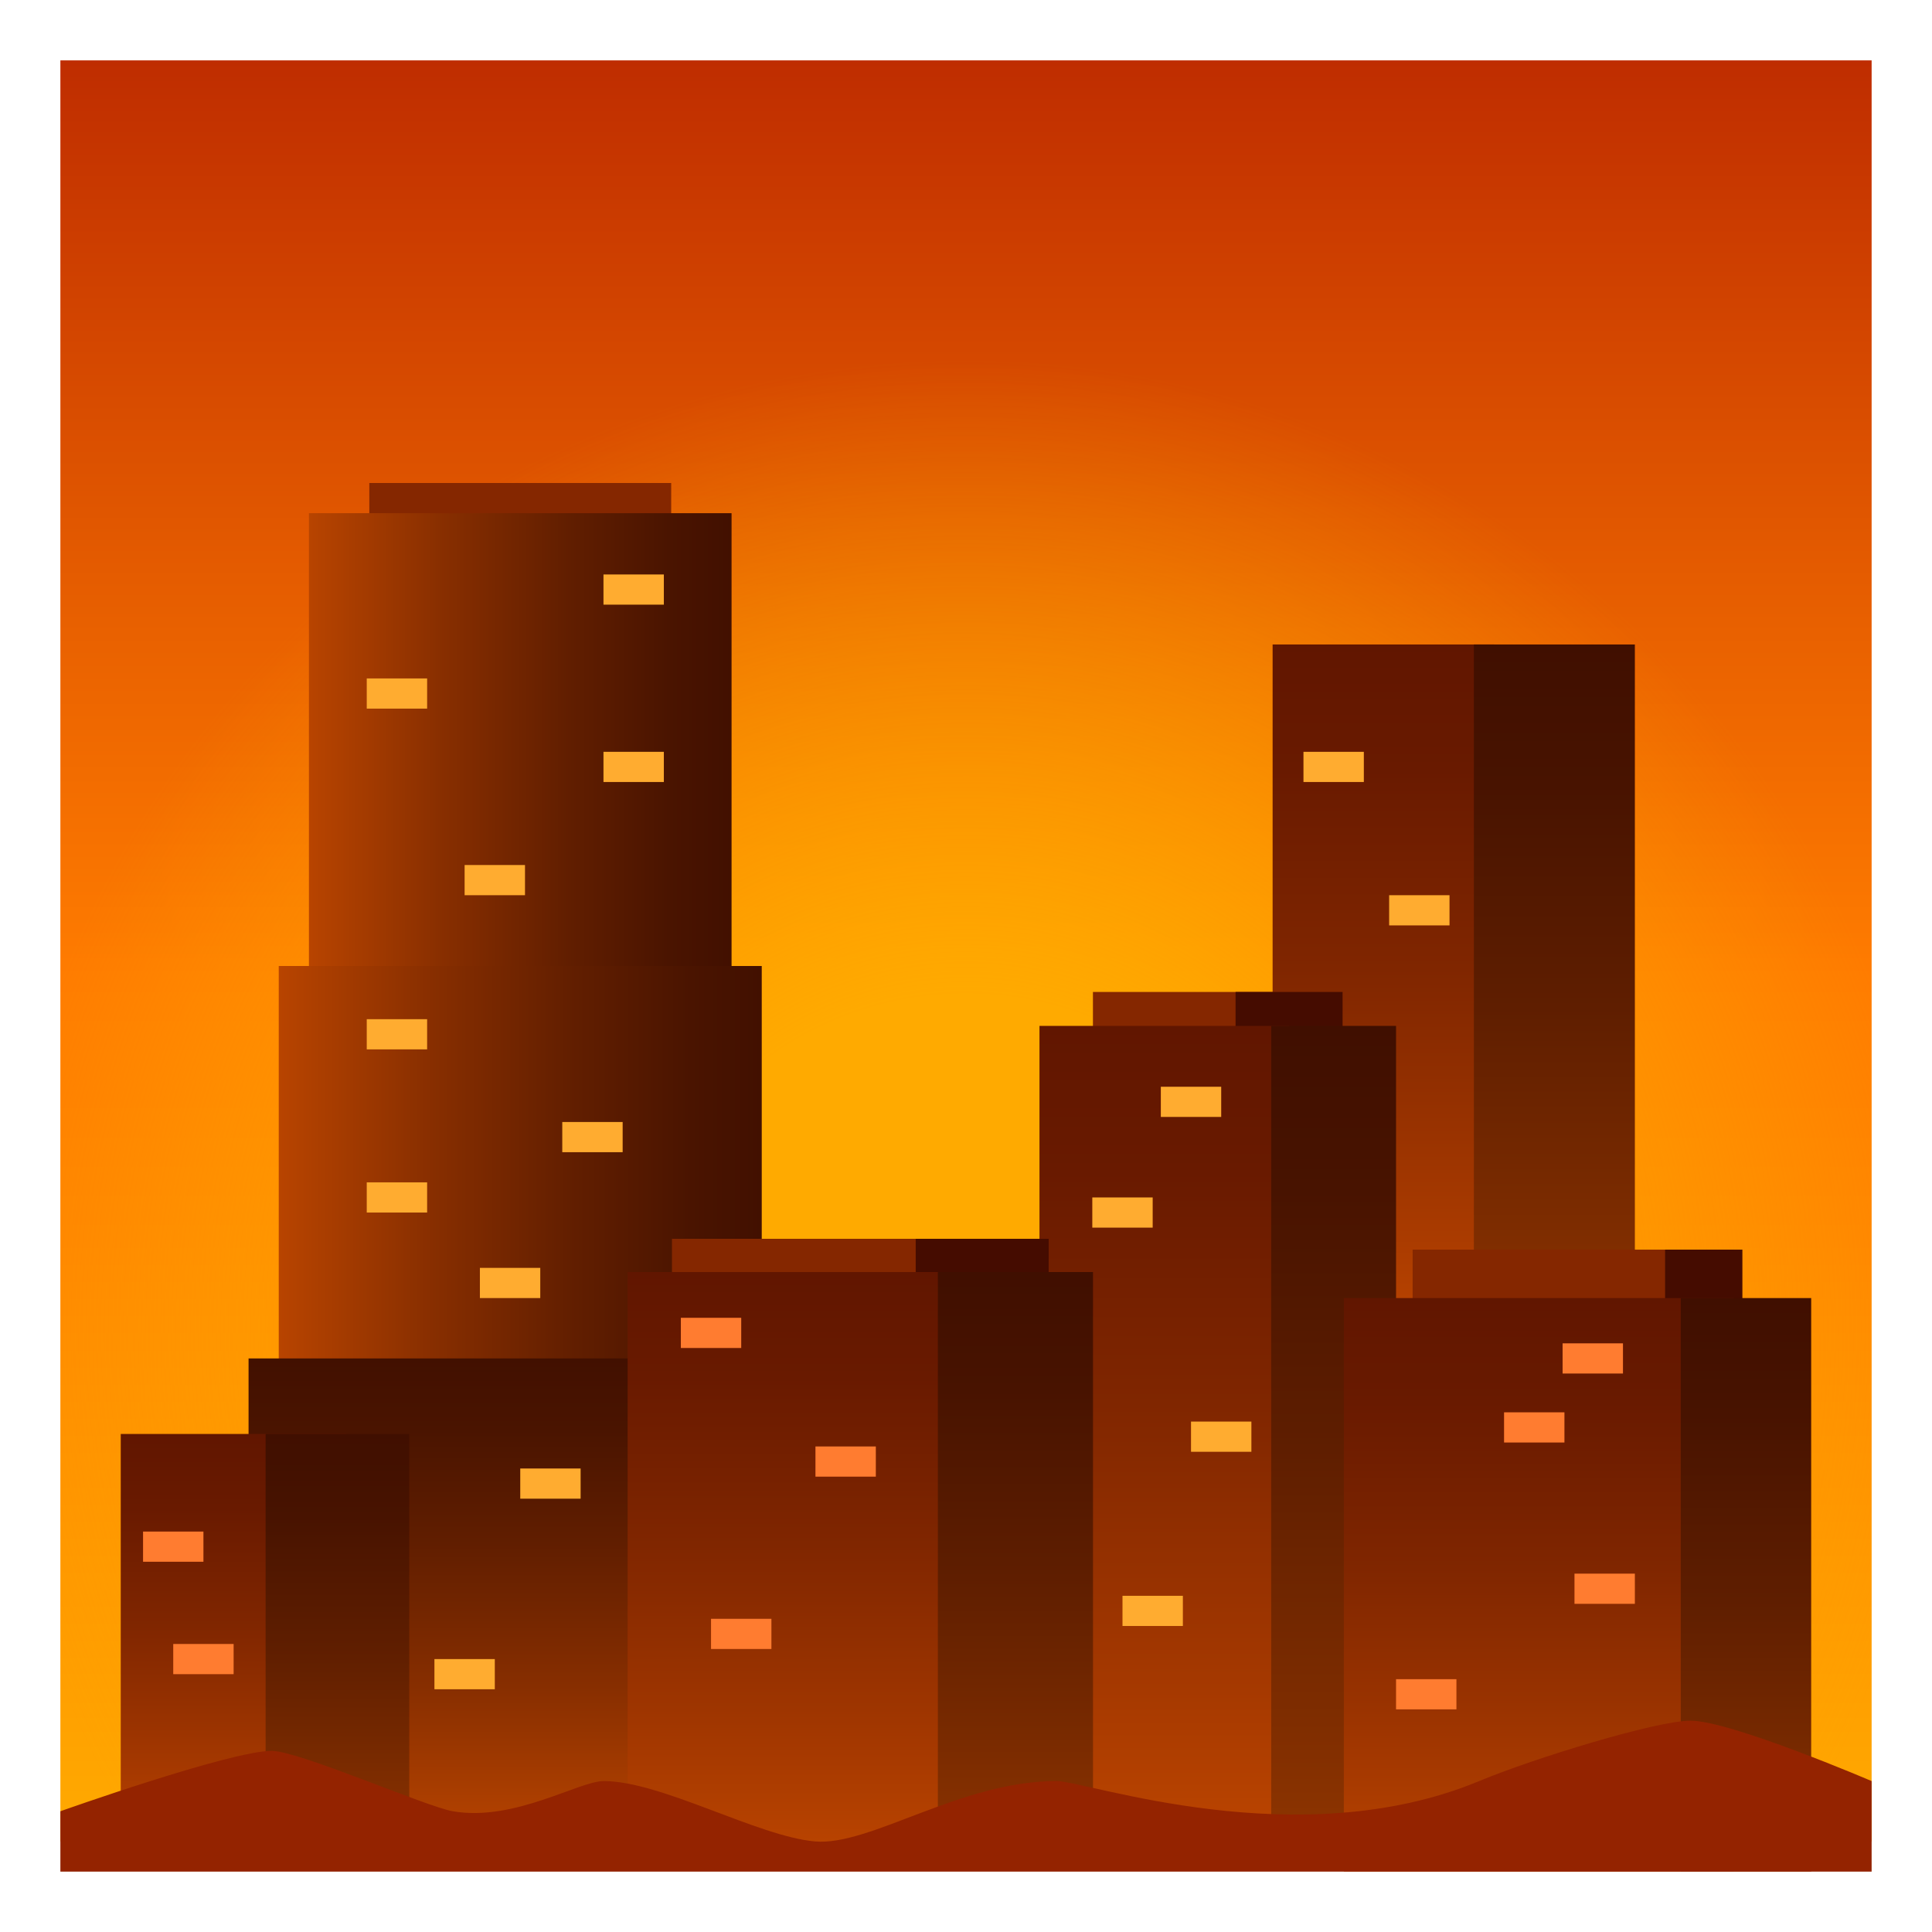 <?xml version="1.0" encoding="utf-8"?>
<!-- Generator: Adobe Illustrator 15.0.0, SVG Export Plug-In . SVG Version: 6.00 Build 0)  -->
<!DOCTYPE svg PUBLIC "-//W3C//DTD SVG 1.1//EN" "http://www.w3.org/Graphics/SVG/1.1/DTD/svg11.dtd">
<svg version="1.1" id="Layer_1" xmlns:x="http://ns.adobe.com/Extensibility/1.0/" xmlns:i="http://ns.adobe.com/AdobeIllustrator/10.0/" xmlns:graph="http://ns.adobe.com/Graphs/1.0/"
	 xmlns="http://www.w3.org/2000/svg" xmlns:xlink="http://www.w3.org/1999/xlink" xmlns:a="http://ns.adobe.com/AdobeSVGViewerExtensions/3.0/"
	 x="0px" y="0px" width="64px" height="64px" viewBox="0 0 64 64" enable-background="new 0 0 64 64" xml:space="preserve">
<linearGradient id="SVGID_1_" gradientUnits="userSpaceOnUse" x1="32.001" y1="61" x2="32.001" y2="2.001">
	<stop  offset="0" style="stop-color:#FFAA00"/>
	<stop  offset="0.098" style="stop-color:#FF9E00"/>
	<stop  offset="0.338" style="stop-color:#FF8500"/>
	<stop  offset="0.485" style="stop-color:#FF7C00"/>
	<stop  offset="0.678" style="stop-color:#E96100"/>
	<stop  offset="1" style="stop-color:#BF2D00"/>
	<a:midPointStop  offset="0" style="stop-color:#FFAA00"/>
	<a:midPointStop  offset="0.402" style="stop-color:#FFAA00"/>
	<a:midPointStop  offset="0.485" style="stop-color:#FF7C00"/>
	<a:midPointStop  offset="0.535" style="stop-color:#FF7C00"/>
	<a:midPointStop  offset="1" style="stop-color:#BF2D00"/>
</linearGradient>
<rect x="2" y="2" fill="url(#SVGID_1_)" width="60" height="59"/>
<radialGradient id="SVGID_2_" cx="32" cy="44.073" r="32.186" gradientUnits="userSpaceOnUse">
	<stop  offset="0.345" style="stop-color:#FFAA00"/>
	<stop  offset="1" style="stop-color:#FFAA00;stop-opacity:0"/>
	<a:midPointStop  offset="0.345" style="stop-color:#FFAA00"/>
	<a:midPointStop  offset="0.472" style="stop-color:#FFAA00"/>
	<a:midPointStop  offset="1" style="stop-color:#FFAA00;stop-opacity:0"/>
</radialGradient>
<rect x="2" y="2" fill="url(#SVGID_2_)" width="60" height="59"/>
<linearGradient id="SVGID_3_" gradientUnits="userSpaceOnUse" x1="45.824" y1="44.154" x2="45.824" y2="21.349">
	<stop  offset="0" style="stop-color:#BA4400"/>
	<stop  offset="0.171" style="stop-color:#A63900"/>
	<stop  offset="0.529" style="stop-color:#802600"/>
	<stop  offset="0.818" style="stop-color:#691A00"/>
	<stop  offset="1" style="stop-color:#611600"/>
	<a:midPointStop  offset="0" style="stop-color:#BA4400"/>
	<a:midPointStop  offset="0.394" style="stop-color:#BA4400"/>
	<a:midPointStop  offset="1" style="stop-color:#611600"/>
</linearGradient>
<rect x="42.157" y="21.349" fill="url(#SVGID_3_)" width="7.334" height="22.806"/>
<linearGradient id="SVGID_4_" gradientUnits="userSpaceOnUse" x1="51.49" y1="44.154" x2="51.49" y2="21.349">
	<stop  offset="0" style="stop-color:#8C3400"/>
	<stop  offset="0.071" style="stop-color:#853000"/>
	<stop  offset="0.472" style="stop-color:#5F1E00"/>
	<stop  offset="0.796" style="stop-color:#481300"/>
	<stop  offset="1" style="stop-color:#400F00"/>
	<a:midPointStop  offset="0" style="stop-color:#8C3400"/>
	<a:midPointStop  offset="0.394" style="stop-color:#8C3400"/>
	<a:midPointStop  offset="1" style="stop-color:#400F00"/>
</linearGradient>
<rect x="48.824" y="21.349" fill="url(#SVGID_4_)" width="5.333" height="22.806"/>
<rect x="36.205" y="32.86" fill="#852700" width="6.498" height="1.401"/>
<rect x="40.93" y="32.86" fill="#450C00" width="3.545" height="1.401"/>
<linearGradient id="SVGID_5_" gradientUnits="userSpaceOnUse" x1="38.568" y1="60.587" x2="38.568" y2="33.984">
	<stop  offset="0" style="stop-color:#BA4400"/>
	<stop  offset="0.171" style="stop-color:#A63900"/>
	<stop  offset="0.529" style="stop-color:#802600"/>
	<stop  offset="0.818" style="stop-color:#691A00"/>
	<stop  offset="1" style="stop-color:#611600"/>
	<a:midPointStop  offset="0" style="stop-color:#BA4400"/>
	<a:midPointStop  offset="0.394" style="stop-color:#BA4400"/>
	<a:midPointStop  offset="1" style="stop-color:#611600"/>
</linearGradient>
<rect x="34.434" y="33.984" fill="url(#SVGID_5_)" width="8.27" height="26.603"/>
<linearGradient id="SVGID_6_" gradientUnits="userSpaceOnUse" x1="44.179" y1="60.587" x2="44.179" y2="33.984">
	<stop  offset="0" style="stop-color:#8C3400"/>
	<stop  offset="0.071" style="stop-color:#853000"/>
	<stop  offset="0.472" style="stop-color:#5F1E00"/>
	<stop  offset="0.796" style="stop-color:#481300"/>
	<stop  offset="1" style="stop-color:#400F00"/>
	<a:midPointStop  offset="0" style="stop-color:#8C3400"/>
	<a:midPointStop  offset="0.394" style="stop-color:#8C3400"/>
	<a:midPointStop  offset="1" style="stop-color:#400F00"/>
</linearGradient>
<rect x="42.111" y="33.984" fill="url(#SVGID_6_)" width="4.135" height="26.603"/>
<rect x="12.234" y="16" fill="#852700" width="10" height="2"/>
<linearGradient id="SVGID_7_" gradientUnits="userSpaceOnUse" x1="10.234" y1="26.5" x2="24.234" y2="26.5">
	<stop  offset="0" style="stop-color:#B84400"/>
	<stop  offset="0.322" style="stop-color:#872E00"/>
	<stop  offset="0.616" style="stop-color:#611E00"/>
	<stop  offset="0.852" style="stop-color:#4A1400"/>
	<stop  offset="1" style="stop-color:#421000"/>
	<a:midPointStop  offset="0" style="stop-color:#B84400"/>
	<a:midPointStop  offset="0.394" style="stop-color:#B84400"/>
	<a:midPointStop  offset="1" style="stop-color:#421000"/>
</linearGradient>
<rect x="10.234" y="17" fill="url(#SVGID_7_)" width="14" height="19"/>
<linearGradient id="SVGID_8_" gradientUnits="userSpaceOnUse" x1="9.234" y1="42" x2="25.234" y2="42">
	<stop  offset="0" style="stop-color:#B84400"/>
	<stop  offset="0.322" style="stop-color:#872E00"/>
	<stop  offset="0.616" style="stop-color:#611E00"/>
	<stop  offset="0.852" style="stop-color:#4A1400"/>
	<stop  offset="1" style="stop-color:#421000"/>
	<a:midPointStop  offset="0" style="stop-color:#B84400"/>
	<a:midPointStop  offset="0.394" style="stop-color:#B84400"/>
	<a:midPointStop  offset="1" style="stop-color:#421000"/>
</linearGradient>
<rect x="9.234" y="32" fill="url(#SVGID_8_)" width="16" height="20"/>
<linearGradient id="SVGID_9_" gradientUnits="userSpaceOnUse" x1="17.234" y1="61" x2="17.234" y2="45">
	<stop  offset="0" style="stop-color:#B84400"/>
	<stop  offset="0.322" style="stop-color:#872E00"/>
	<stop  offset="0.616" style="stop-color:#611E00"/>
	<stop  offset="0.852" style="stop-color:#4A1400"/>
	<stop  offset="1" style="stop-color:#421000"/>
	<a:midPointStop  offset="0" style="stop-color:#B84400"/>
	<a:midPointStop  offset="0.394" style="stop-color:#B84400"/>
	<a:midPointStop  offset="1" style="stop-color:#421000"/>
</linearGradient>
<rect x="8.234" y="45" fill="url(#SVGID_9_)" width="18" height="16"/>
<rect x="46.795" y="41.396" fill="#852700" width="10.643" height="2"/>
<rect x="55.158" y="41.396" fill="#450C00" width="2.561" height="2"/>
<linearGradient id="SVGID_10_" gradientUnits="userSpaceOnUse" x1="50.977" y1="62" x2="50.977" y2="43">
	<stop  offset="0" style="stop-color:#BA4400"/>
	<stop  offset="0.171" style="stop-color:#A63900"/>
	<stop  offset="0.529" style="stop-color:#802600"/>
	<stop  offset="0.818" style="stop-color:#691A00"/>
	<stop  offset="1" style="stop-color:#611600"/>
	<a:midPointStop  offset="0" style="stop-color:#BA4400"/>
	<a:midPointStop  offset="0.394" style="stop-color:#BA4400"/>
	<a:midPointStop  offset="1" style="stop-color:#611600"/>
</linearGradient>
<rect x="44.516" y="43" fill="url(#SVGID_10_)" width="12.922" height="19"/>
<linearGradient id="SVGID_11_" gradientUnits="userSpaceOnUse" x1="57.838" y1="62" x2="57.838" y2="43">
	<stop  offset="0" style="stop-color:#8C3400"/>
	<stop  offset="0.071" style="stop-color:#853000"/>
	<stop  offset="0.472" style="stop-color:#5F1E00"/>
	<stop  offset="0.796" style="stop-color:#481300"/>
	<stop  offset="1" style="stop-color:#400F00"/>
	<a:midPointStop  offset="0" style="stop-color:#8C3400"/>
	<a:midPointStop  offset="0.394" style="stop-color:#8C3400"/>
	<a:midPointStop  offset="1" style="stop-color:#400F00"/>
</linearGradient>
<rect x="55.678" y="43" fill="url(#SVGID_11_)" width="4.32" height="19"/>
<rect x="51.763" y="44.5" fill="#FF7C30" width="2" height="1"/>
<rect x="38.454" y="36" fill="#FFAC30" width="2" height="1"/>
<rect x="36.184" y="39.667" fill="#FFAC30" width="2" height="1"/>
<rect x="39.454" y="47.092" fill="#FFAC30" width="2" height="1"/>
<rect x="46.017" y="29.655" fill="#FFAC30" width="2" height="1"/>
<rect x="43.179" y="24.905" fill="#FFAC30" width="2" height="1"/>
<rect x="19.991" y="19.03" fill="#FFAC30" width="2" height="1"/>
<rect x="15.391" y="28.655" fill="#FFAC30" width="2" height="1"/>
<rect x="19.991" y="24.905" fill="#FFAC30" width="2" height="1"/>
<rect x="12.149" y="22.474" fill="#FFAC30" width="2" height="1"/>
<rect x="12.149" y="33.762" fill="#FFAC30" width="2" height="1"/>
<rect x="18.626" y="37.168" fill="#FFAC30" width="2" height="1"/>
<rect x="12.149" y="39.167" fill="#FFAC30" width="2" height="1"/>
<rect x="15.897" y="42" fill="#FFAC30" width="2" height="1"/>
<rect x="17.234" y="48.646" fill="#FFAC30" width="2" height="1"/>
<rect x="14.391" y="54.959" fill="#FFAC30" width="2" height="1"/>
<rect x="37.184" y="52.863" fill="#FFAC30" width="2" height="1"/>
<rect x="49.824" y="46.785" fill="#FF7C30" width="2" height="1"/>
<rect x="52.157" y="52.129" fill="#FF7C30" width="2" height="1"/>
<rect x="46.246" y="55.625" fill="#FF7C30" width="2" height="1"/>
<rect x="22.26" y="41.037" fill="#852700" width="8.809" height="1.372"/>
<rect x="30.334" y="41.037" fill="#450C00" width="4.404" height="1.372"/>
<linearGradient id="SVGID_12_" gradientUnits="userSpaceOnUse" x1="26.43" y1="61.333" x2="26.43" y2="42.138">
	<stop  offset="0" style="stop-color:#BA4400"/>
	<stop  offset="0.171" style="stop-color:#A63900"/>
	<stop  offset="0.529" style="stop-color:#802600"/>
	<stop  offset="0.818" style="stop-color:#691A00"/>
	<stop  offset="1" style="stop-color:#611600"/>
	<a:midPointStop  offset="0" style="stop-color:#BA4400"/>
	<a:midPointStop  offset="0.394" style="stop-color:#BA4400"/>
	<a:midPointStop  offset="1" style="stop-color:#611600"/>
</linearGradient>
<rect x="20.791" y="42.138" fill="url(#SVGID_12_)" width="11.277" height="19.195"/>
<linearGradient id="SVGID_13_" gradientUnits="userSpaceOnUse" x1="33.638" y1="61.333" x2="33.638" y2="42.138">
	<stop  offset="0" style="stop-color:#8C3400"/>
	<stop  offset="0.071" style="stop-color:#853000"/>
	<stop  offset="0.472" style="stop-color:#5F1E00"/>
	<stop  offset="0.796" style="stop-color:#481300"/>
	<stop  offset="1" style="stop-color:#400F00"/>
	<a:midPointStop  offset="0" style="stop-color:#8C3400"/>
	<a:midPointStop  offset="0.394" style="stop-color:#8C3400"/>
	<a:midPointStop  offset="1" style="stop-color:#400F00"/>
</linearGradient>
<rect x="31.068" y="42.138" fill="url(#SVGID_13_)" width="5.139" height="19.195"/>
<linearGradient id="SVGID_14_" gradientUnits="userSpaceOnUse" x1="7.739" y1="61" x2="7.739" y2="47.502">
	<stop  offset="0" style="stop-color:#BA4400"/>
	<stop  offset="0.171" style="stop-color:#A63900"/>
	<stop  offset="0.529" style="stop-color:#802600"/>
	<stop  offset="0.818" style="stop-color:#691A00"/>
	<stop  offset="1" style="stop-color:#611600"/>
	<a:midPointStop  offset="0" style="stop-color:#BA4400"/>
	<a:midPointStop  offset="0.394" style="stop-color:#BA4400"/>
	<a:midPointStop  offset="1" style="stop-color:#611600"/>
</linearGradient>
<rect x="4" y="47.502" fill="url(#SVGID_14_)" width="7.479" height="13.498"/>
<linearGradient id="SVGID_15_" gradientUnits="userSpaceOnUse" x1="11.178" y1="61" x2="11.178" y2="47.502">
	<stop  offset="0" style="stop-color:#8C3400"/>
	<stop  offset="0.071" style="stop-color:#853000"/>
	<stop  offset="0.472" style="stop-color:#5F1E00"/>
	<stop  offset="0.796" style="stop-color:#481300"/>
	<stop  offset="1" style="stop-color:#400F00"/>
	<a:midPointStop  offset="0" style="stop-color:#8C3400"/>
	<a:midPointStop  offset="0.394" style="stop-color:#8C3400"/>
	<a:midPointStop  offset="1" style="stop-color:#400F00"/>
</linearGradient>
<rect x="8.799" y="47.502" fill="url(#SVGID_15_)" width="4.758" height="13.498"/>
<path fill="#942300" d="M49,59c-6,2.496-13,0-14,0c-3.182,0-6.176,2.159-8,2c-1.896-0.165-5.096-2-7-2c-0.828,0-2.969,1.352-5,1
	c-0.889-0.154-5.1-2-6-2c-1.375,0-7,2-7,2v2h60v-3c0,0-4.666-2-6-2C54.875,57,50.848,58.232,49,59z"/>
<rect x="22.554" y="43.654" fill="#FF7C30" width="2" height="1"/>
<rect x="27.013" y="47.916" fill="#FF7C30" width="2" height="1"/>
<rect x="5.739" y="54.459" fill="#FF7C30" width="2" height="1"/>
<rect x="4.739" y="50.735" fill="#FF7C30" width="2" height="1"/>
<rect x="23.554" y="53.625" fill="#FF7C30" width="2" height="1"/>
</svg>

